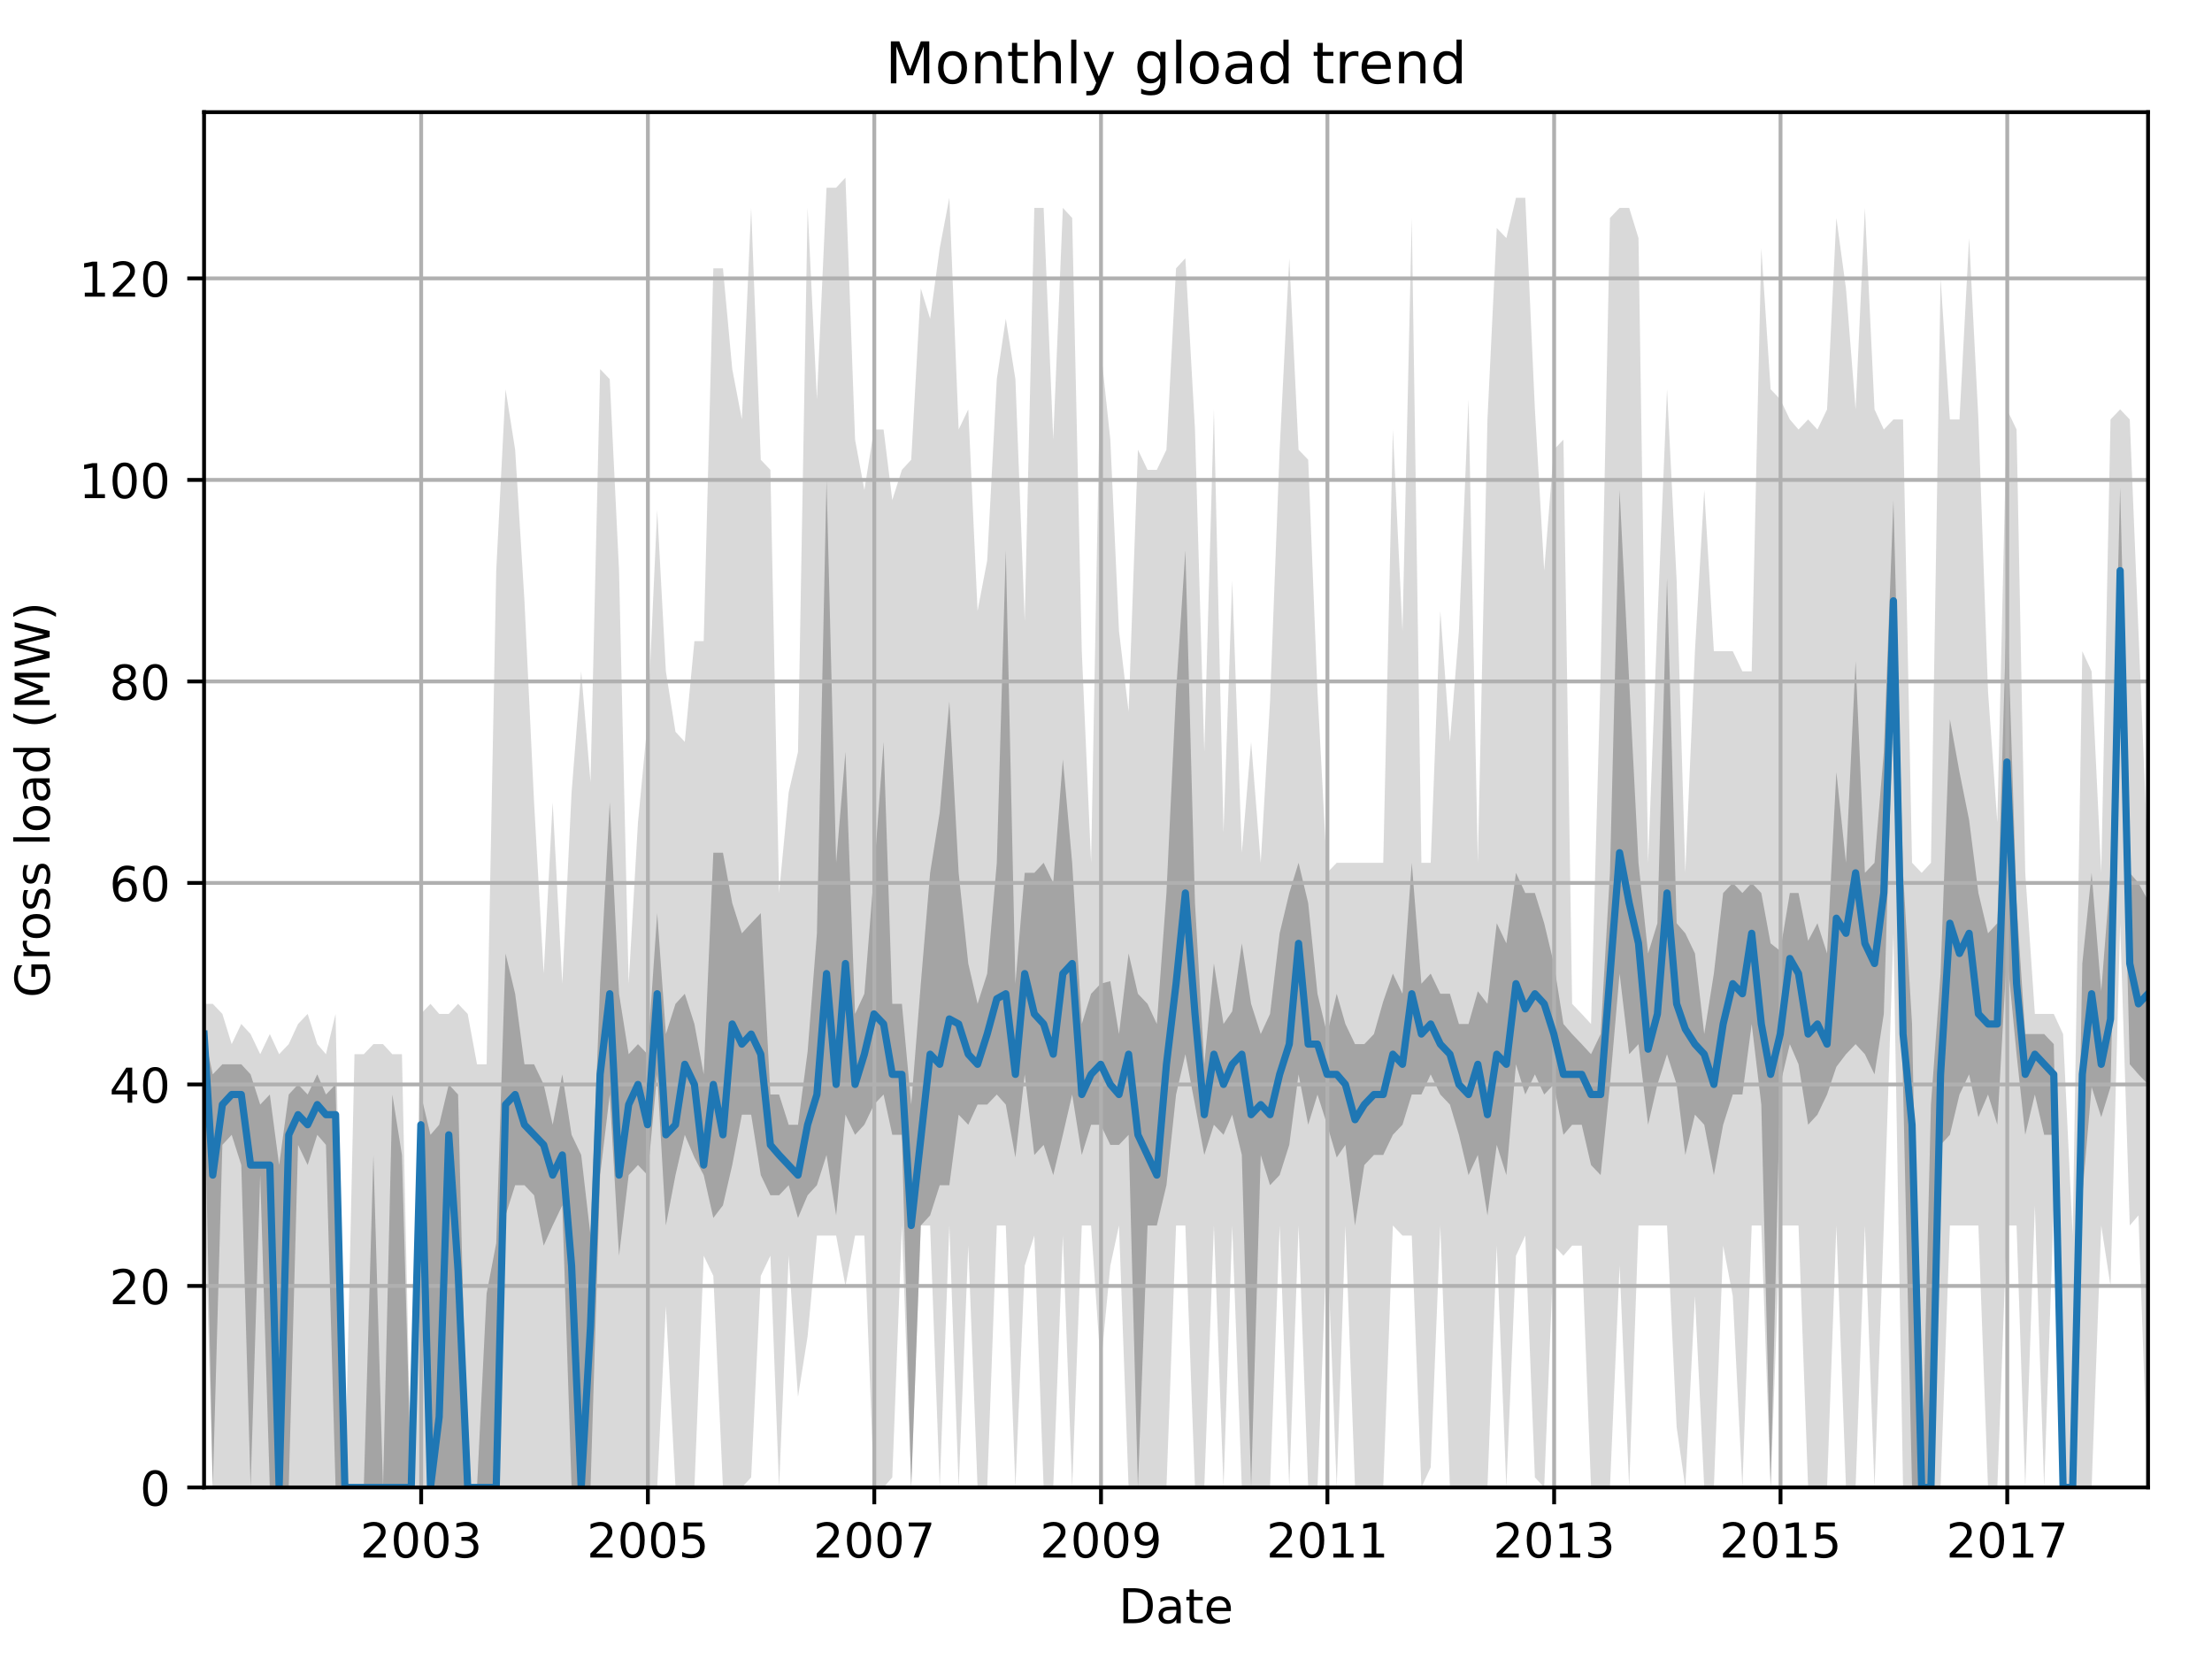 <?xml version="1.0" encoding="utf-8" standalone="no"?>
<!DOCTYPE svg PUBLIC "-//W3C//DTD SVG 1.1//EN"
  "http://www.w3.org/Graphics/SVG/1.1/DTD/svg11.dtd">
<!-- Created with matplotlib (http://matplotlib.org/) -->
<svg height="345.6pt" version="1.1" viewBox="0 0 460.8 345.6" width="460.8pt" xmlns="http://www.w3.org/2000/svg" xmlns:xlink="http://www.w3.org/1999/xlink">
 <defs>
  <style type="text/css">
*{stroke-linecap:butt;stroke-linejoin:round;}
  </style>
 </defs>
 <g id="figure_1">
  <g id="patch_1">
   <path d="M 0 345.6 
L 460.8 345.6 
L 460.8 0 
L 0 0 
z
" style="fill:none;"/>
  </g>
  <g id="axes_1">
   <g id="patch_2">
    <path d="M 42.511 309.863 
L 447.48 309.863 
L 447.48 23.365 
L 42.511 23.365 
z
" style="fill:none;"/>
   </g>
   <g id="PolyCollection_1">
    <path clip-path="url(#p9d1e15643e)" d="M 42.511 209.117 
L 42.511 244.798 
L 44.32 309.863 
L 46.323 309.863 
L 48.261 309.863 
L 50.264 309.863 
L 52.203 309.863 
L 54.205 309.863 
L 56.208 309.863 
L 58.147 309.863 
L 60.149 309.863 
L 62.088 309.863 
L 64.091 309.863 
L 66.094 309.863 
L 67.903 309.863 
L 69.905 309.863 
L 71.844 309.863 
L 73.847 309.863 
L 75.785 309.863 
L 77.788 309.863 
L 79.791 309.863 
L 81.729 309.863 
L 83.732 309.863 
L 85.67 309.863 
L 87.673 309.863 
L 89.676 309.863 
L 91.485 309.863 
L 93.488 309.863 
L 95.426 309.863 
L 97.429 309.863 
L 99.367 309.863 
L 101.37 309.863 
L 103.373 309.863 
L 105.311 309.863 
L 107.314 309.863 
L 109.252 309.863 
L 111.255 309.863 
L 113.258 309.863 
L 115.132 309.863 
L 117.135 309.863 
L 119.073 309.863 
L 121.076 309.863 
L 123.014 309.863 
L 125.017 309.863 
L 127.02 309.863 
L 128.958 309.863 
L 130.961 309.863 
L 132.899 309.863 
L 134.902 309.863 
L 136.905 309.863 
L 138.714 272.083 
L 140.717 309.863 
L 142.655 309.863 
L 144.658 309.863 
L 146.596 261.589 
L 148.599 265.787 
L 150.602 309.863 
L 152.54 309.863 
L 154.543 309.863 
L 156.481 307.765 
L 158.484 265.787 
L 160.487 261.589 
L 162.296 309.863 
L 164.299 261.589 
L 166.237 290.973 
L 168.24 278.38 
L 170.178 257.391 
L 172.181 257.391 
L 174.184 257.391 
L 176.123 267.886 
L 178.125 257.391 
L 180.064 257.391 
L 182.067 309.863 
L 184.069 309.863 
L 185.878 307.765 
L 187.881 255.292 
L 189.82 309.863 
L 191.822 255.292 
L 193.761 255.292 
L 195.764 309.863 
L 197.767 255.292 
L 199.705 309.863 
L 201.708 259.49 
L 203.646 309.863 
L 205.649 309.863 
L 207.652 255.292 
L 209.525 255.292 
L 211.528 309.863 
L 213.466 263.688 
L 215.469 257.391 
L 217.408 309.863 
L 219.41 309.863 
L 221.413 257.391 
L 223.352 309.863 
L 225.355 255.292 
L 227.293 255.292 
L 229.296 284.677 
L 231.299 263.688 
L 233.108 255.292 
L 235.11 309.863 
L 237.049 309.863 
L 239.052 309.863 
L 240.99 309.863 
L 242.993 309.863 
L 244.996 255.292 
L 246.934 255.292 
L 248.937 309.863 
L 250.875 309.863 
L 252.878 255.292 
L 254.881 309.863 
L 256.69 255.292 
L 258.693 309.863 
L 260.631 309.863 
L 262.634 309.863 
L 264.572 309.863 
L 266.575 255.292 
L 268.578 309.863 
L 270.516 255.292 
L 272.519 309.863 
L 274.457 309.863 
L 276.46 257.391 
L 278.463 309.863 
L 280.272 255.292 
L 282.275 309.863 
L 284.213 309.863 
L 286.216 309.863 
L 288.154 309.863 
L 290.157 255.292 
L 292.16 257.391 
L 294.098 257.391 
L 296.101 309.863 
L 298.04 305.666 
L 300.042 255.292 
L 302.045 309.863 
L 303.919 309.863 
L 305.922 309.863 
L 307.86 309.863 
L 309.863 309.863 
L 311.801 259.49 
L 313.804 309.863 
L 315.807 261.589 
L 317.745 257.391 
L 319.748 307.765 
L 321.686 309.863 
L 323.689 259.49 
L 325.692 261.589 
L 327.501 259.49 
L 329.504 259.49 
L 331.442 309.863 
L 333.445 309.863 
L 335.384 309.863 
L 337.386 263.688 
L 339.389 309.863 
L 341.328 255.292 
L 343.33 255.292 
L 345.269 255.292 
L 347.272 255.292 
L 349.274 297.27 
L 351.083 309.863 
L 353.086 269.985 
L 355.025 309.863 
L 357.028 309.863 
L 358.966 259.49 
L 360.969 269.985 
L 362.972 309.863 
L 364.91 255.292 
L 366.913 255.292 
L 368.851 309.863 
L 370.854 255.292 
L 372.857 255.292 
L 374.666 255.292 
L 376.669 309.863 
L 378.607 309.863 
L 380.61 309.863 
L 382.548 255.292 
L 384.551 309.863 
L 386.554 309.863 
L 388.492 255.292 
L 390.495 309.863 
L 392.433 255.292 
L 394.436 194.425 
L 396.439 309.863 
L 398.313 309.863 
L 400.315 309.863 
L 402.254 309.863 
L 404.257 309.863 
L 406.195 255.292 
L 408.198 255.292 
L 410.201 255.292 
L 412.139 255.292 
L 414.142 309.863 
L 416.08 309.863 
L 418.083 255.292 
L 420.086 255.292 
L 421.895 309.863 
L 423.898 251.095 
L 425.836 309.863 
L 427.839 251.095 
L 429.777 309.863 
L 431.78 309.863 
L 433.783 309.863 
L 435.721 309.863 
L 437.724 255.292 
L 439.662 267.886 
L 441.665 192.326 
L 443.668 255.292 
L 445.477 253.193 
L 447.48 309.863 
L 447.48 179.732 
L 447.48 179.732 
L 445.477 131.458 
L 443.668 87.381 
L 441.665 85.282 
L 439.662 87.381 
L 437.724 181.831 
L 435.721 139.853 
L 433.783 135.656 
L 431.78 257.391 
L 429.777 215.413 
L 427.839 211.216 
L 425.836 211.216 
L 423.898 211.216 
L 421.895 181.831 
L 420.086 89.48 
L 418.083 85.282 
L 416.08 171.337 
L 414.142 144.051 
L 412.139 87.381 
L 410.201 49.601 
L 408.198 87.381 
L 406.195 87.381 
L 404.257 57.997 
L 402.254 179.732 
L 400.315 181.831 
L 398.313 179.732 
L 396.439 87.381 
L 394.436 87.381 
L 392.433 89.48 
L 390.495 85.282 
L 388.492 43.305 
L 386.554 85.282 
L 384.551 60.096 
L 382.548 45.403 
L 380.61 85.282 
L 378.607 89.48 
L 376.669 87.381 
L 374.666 89.48 
L 372.857 87.381 
L 370.854 83.183 
L 368.851 81.085 
L 366.913 51.7 
L 364.91 139.853 
L 362.972 139.853 
L 360.969 135.656 
L 358.966 135.656 
L 357.028 135.656 
L 355.025 102.073 
L 353.086 135.656 
L 351.083 181.831 
L 349.274 120.963 
L 347.272 81.085 
L 345.269 129.359 
L 343.33 179.732 
L 341.328 49.601 
L 339.389 43.305 
L 337.386 43.305 
L 335.384 45.403 
L 333.445 139.853 
L 331.442 213.315 
L 329.504 211.216 
L 327.501 209.117 
L 325.692 91.579 
L 323.689 93.678 
L 321.686 118.865 
L 319.748 85.282 
L 317.745 41.206 
L 315.807 41.206 
L 313.804 49.601 
L 311.801 47.502 
L 309.863 87.381 
L 307.86 179.732 
L 305.922 83.183 
L 303.919 131.458 
L 302.045 154.546 
L 300.042 127.26 
L 298.04 179.732 
L 296.101 179.732 
L 294.098 45.403 
L 292.16 131.458 
L 290.157 89.48 
L 288.154 179.732 
L 286.216 179.732 
L 284.213 179.732 
L 282.275 179.732 
L 280.272 179.732 
L 278.463 179.732 
L 276.46 181.831 
L 274.457 144.051 
L 272.519 95.777 
L 270.516 93.678 
L 268.578 53.799 
L 266.575 93.678 
L 264.572 146.15 
L 262.634 179.732 
L 260.631 154.546 
L 258.693 177.633 
L 256.69 120.963 
L 254.881 173.436 
L 252.878 85.282 
L 250.875 156.645 
L 248.937 89.48 
L 246.934 53.799 
L 244.996 55.898 
L 242.993 93.678 
L 240.99 97.876 
L 239.052 97.876 
L 237.049 93.678 
L 235.11 148.249 
L 233.108 131.458 
L 231.299 91.579 
L 229.296 72.689 
L 227.293 179.732 
L 225.355 135.656 
L 223.352 45.403 
L 221.413 43.305 
L 219.41 91.579 
L 217.408 43.305 
L 215.469 43.305 
L 213.466 129.359 
L 211.528 78.986 
L 209.525 66.392 
L 207.652 78.986 
L 205.649 116.766 
L 203.646 127.26 
L 201.708 85.282 
L 199.705 89.48 
L 197.767 41.206 
L 195.764 51.7 
L 193.761 66.392 
L 191.822 60.096 
L 189.82 95.777 
L 187.881 97.876 
L 185.878 104.172 
L 184.069 89.48 
L 182.067 89.48 
L 180.064 102.073 
L 178.125 91.579 
L 176.123 37.008 
L 174.184 39.107 
L 172.181 39.107 
L 170.178 83.183 
L 168.24 43.305 
L 166.237 156.645 
L 164.299 165.04 
L 162.296 186.029 
L 160.487 97.876 
L 158.484 95.777 
L 156.481 43.305 
L 154.543 87.381 
L 152.54 76.887 
L 150.602 55.898 
L 148.599 55.898 
L 146.596 133.557 
L 144.658 133.557 
L 142.655 154.546 
L 140.717 152.447 
L 138.714 139.853 
L 136.905 106.271 
L 134.902 150.348 
L 132.899 171.337 
L 130.961 204.919 
L 128.958 118.865 
L 127.02 78.986 
L 125.017 76.887 
L 123.014 162.941 
L 121.076 139.853 
L 119.073 165.04 
L 117.135 204.919 
L 115.132 167.139 
L 113.258 202.82 
L 111.255 167.139 
L 109.252 125.161 
L 107.314 93.678 
L 105.311 81.085 
L 103.373 118.865 
L 101.37 221.71 
L 99.367 221.71 
L 97.429 211.216 
L 95.426 209.117 
L 93.488 211.216 
L 91.485 211.216 
L 89.676 209.117 
L 87.673 211.216 
L 85.67 309.863 
L 83.732 219.611 
L 81.729 219.611 
L 79.791 217.512 
L 77.788 217.512 
L 75.785 219.611 
L 73.847 219.611 
L 71.844 309.863 
L 69.905 211.216 
L 67.903 219.611 
L 66.094 217.512 
L 64.091 211.216 
L 62.088 213.315 
L 60.149 217.512 
L 58.147 219.611 
L 56.208 215.413 
L 54.205 219.611 
L 52.203 215.413 
L 50.264 213.315 
L 48.261 217.512 
L 46.323 211.216 
L 44.32 209.117 
L 42.511 209.117 
z
" style="fill:#808080;fill-opacity:0.3;"/>
   </g>
   <g id="PolyCollection_2">
    <path clip-path="url(#p9d1e15643e)" d="M 42.511 215.413 
L 42.511 221.71 
L 44.32 309.863 
L 46.323 238.501 
L 48.261 236.402 
L 50.264 242.699 
L 52.203 309.863 
L 54.205 244.798 
L 56.208 309.863 
L 58.147 309.863 
L 60.149 309.863 
L 62.088 238.501 
L 64.091 242.699 
L 66.094 236.402 
L 67.903 238.501 
L 69.905 309.863 
L 71.844 309.863 
L 73.847 309.863 
L 75.785 309.863 
L 77.788 309.863 
L 79.791 309.863 
L 81.729 309.863 
L 83.732 309.863 
L 85.67 309.863 
L 87.673 240.6 
L 89.676 309.863 
L 91.485 309.863 
L 93.488 309.863 
L 95.426 309.863 
L 97.429 309.863 
L 99.367 309.863 
L 101.37 309.863 
L 103.373 309.863 
L 105.311 253.193 
L 107.314 246.897 
L 109.252 246.897 
L 111.255 248.996 
L 113.258 259.49 
L 115.132 255.292 
L 117.135 251.095 
L 119.073 309.863 
L 121.076 309.863 
L 123.014 309.863 
L 125.017 244.798 
L 127.02 228.007 
L 128.958 261.589 
L 130.961 244.798 
L 132.899 242.699 
L 134.902 244.798 
L 136.905 223.809 
L 138.714 255.292 
L 140.717 244.798 
L 142.655 236.402 
L 144.658 241.125 
L 146.596 244.798 
L 148.599 253.718 
L 150.602 251.095 
L 152.54 242.699 
L 154.543 232.205 
L 156.481 232.205 
L 158.484 244.798 
L 160.487 248.996 
L 162.296 248.996 
L 164.299 246.897 
L 166.237 253.718 
L 168.24 248.996 
L 170.178 246.897 
L 172.181 240.6 
L 174.184 253.193 
L 176.123 232.205 
L 178.125 236.402 
L 180.064 234.303 
L 182.067 230.106 
L 184.069 228.007 
L 185.878 236.402 
L 187.881 236.402 
L 189.82 309.863 
L 191.822 255.292 
L 193.761 253.193 
L 195.764 246.897 
L 197.767 246.897 
L 199.705 232.205 
L 201.708 234.303 
L 203.646 230.106 
L 205.649 230.106 
L 207.652 228.007 
L 209.525 230.106 
L 211.528 241.125 
L 213.466 223.809 
L 215.469 240.6 
L 217.408 238.501 
L 219.41 244.798 
L 221.413 236.402 
L 223.352 228.007 
L 225.355 240.6 
L 227.293 234.303 
L 229.296 234.303 
L 231.299 238.501 
L 233.108 238.501 
L 235.11 236.402 
L 237.049 309.863 
L 239.052 255.292 
L 240.99 255.292 
L 242.993 246.897 
L 244.996 228.007 
L 246.934 219.611 
L 248.937 230.106 
L 250.875 240.6 
L 252.878 234.303 
L 254.881 236.402 
L 256.69 232.205 
L 258.693 240.6 
L 260.631 309.863 
L 262.634 240.6 
L 264.572 246.897 
L 266.575 244.798 
L 268.578 238.501 
L 270.516 223.809 
L 272.519 234.303 
L 274.457 228.007 
L 276.46 234.303 
L 278.463 241.125 
L 280.272 238.501 
L 282.275 255.292 
L 284.213 242.699 
L 286.216 240.6 
L 288.154 240.6 
L 290.157 236.402 
L 292.16 234.303 
L 294.098 228.007 
L 296.101 228.007 
L 298.04 223.809 
L 300.042 228.007 
L 302.045 230.106 
L 303.919 236.402 
L 305.922 244.798 
L 307.86 240.6 
L 309.863 253.193 
L 311.801 238.501 
L 313.804 244.798 
L 315.807 221.71 
L 317.745 228.007 
L 319.748 223.809 
L 321.686 228.007 
L 323.689 225.908 
L 325.692 236.402 
L 327.501 234.303 
L 329.504 234.303 
L 331.442 242.699 
L 333.445 244.798 
L 335.384 225.908 
L 337.386 202.82 
L 339.389 219.611 
L 341.328 217.512 
L 343.33 234.303 
L 345.269 225.908 
L 347.272 219.611 
L 349.274 225.908 
L 351.083 240.6 
L 353.086 232.205 
L 355.025 234.303 
L 357.028 244.798 
L 358.966 234.303 
L 360.969 228.007 
L 362.972 228.007 
L 364.91 213.315 
L 366.913 230.106 
L 368.851 309.863 
L 370.854 225.908 
L 372.857 217.512 
L 374.666 221.71 
L 376.669 234.303 
L 378.607 232.205 
L 380.61 228.007 
L 382.548 222.235 
L 384.551 219.611 
L 386.554 217.512 
L 388.492 219.611 
L 390.495 223.809 
L 392.433 211.216 
L 394.436 146.15 
L 396.439 225.908 
L 398.313 309.863 
L 400.315 309.863 
L 402.254 309.863 
L 404.257 238.501 
L 406.195 236.402 
L 408.198 228.007 
L 410.201 223.809 
L 412.139 232.729 
L 414.142 228.007 
L 416.08 234.303 
L 418.083 198.622 
L 420.086 219.611 
L 421.895 236.402 
L 423.898 228.007 
L 425.836 236.402 
L 427.839 236.402 
L 429.777 309.863 
L 431.78 309.863 
L 433.783 248.996 
L 435.721 226.433 
L 437.724 232.729 
L 439.662 226.433 
L 441.665 141.952 
L 443.668 221.71 
L 445.477 223.809 
L 447.48 225.908 
L 447.48 187.603 
L 447.48 187.603 
L 445.477 183.93 
L 443.668 181.831 
L 441.665 101.549 
L 439.662 181.831 
L 437.724 206.493 
L 435.721 181.831 
L 433.783 200.721 
L 431.78 309.863 
L 429.777 309.863 
L 427.839 217.512 
L 425.836 215.413 
L 423.898 215.413 
L 421.895 215.413 
L 420.086 188.128 
L 418.083 125.161 
L 416.08 192.326 
L 414.142 194.425 
L 412.139 186.029 
L 410.201 170.812 
L 408.198 160.842 
L 406.195 149.823 
L 404.257 202.82 
L 402.254 230.106 
L 400.315 309.863 
L 398.313 213.315 
L 396.439 181.831 
L 394.436 104.172 
L 392.433 156.645 
L 390.495 179.732 
L 388.492 181.831 
L 386.554 137.755 
L 384.551 179.732 
L 382.548 160.842 
L 380.61 198.622 
L 378.607 192.326 
L 376.669 195.999 
L 374.666 186.029 
L 372.857 186.029 
L 370.854 198.098 
L 368.851 196.523 
L 366.913 186.029 
L 364.91 183.93 
L 362.972 186.029 
L 360.969 183.93 
L 358.966 186.029 
L 357.028 202.82 
L 355.025 215.413 
L 353.086 198.622 
L 351.083 194.425 
L 349.274 192.326 
L 347.272 120.439 
L 345.269 192.326 
L 343.33 198.622 
L 341.328 179.732 
L 339.389 141.952 
L 337.386 102.073 
L 335.384 181.831 
L 333.445 215.413 
L 331.442 219.611 
L 329.504 217.512 
L 327.501 215.413 
L 325.692 213.315 
L 323.689 200.721 
L 321.686 192.326 
L 319.748 186.029 
L 317.745 186.029 
L 315.807 181.831 
L 313.804 196.523 
L 311.801 192.326 
L 309.863 209.117 
L 307.86 206.493 
L 305.922 213.315 
L 303.919 213.315 
L 302.045 207.018 
L 300.042 207.018 
L 298.04 202.82 
L 296.101 204.919 
L 294.098 179.732 
L 292.16 207.018 
L 290.157 202.82 
L 288.154 208.592 
L 286.216 215.413 
L 284.213 217.512 
L 282.275 217.512 
L 280.272 213.315 
L 278.463 207.018 
L 276.46 215.413 
L 274.457 207.018 
L 272.519 188.128 
L 270.516 179.732 
L 268.578 186.029 
L 266.575 194.425 
L 264.572 211.216 
L 262.634 215.413 
L 260.631 209.117 
L 258.693 196.523 
L 256.69 210.691 
L 254.881 213.315 
L 252.878 200.721 
L 250.875 221.71 
L 248.937 188.128 
L 246.934 114.667 
L 244.996 144.051 
L 242.993 186.029 
L 240.99 213.315 
L 239.052 209.117 
L 237.049 207.018 
L 235.11 198.622 
L 233.108 215.413 
L 231.299 204.394 
L 229.296 204.919 
L 227.293 207.018 
L 225.355 213.315 
L 223.352 179.732 
L 221.413 158.219 
L 219.41 183.93 
L 217.408 179.732 
L 215.469 181.831 
L 213.466 181.831 
L 211.528 204.919 
L 209.525 114.667 
L 207.652 179.732 
L 205.649 202.82 
L 203.646 209.117 
L 201.708 200.721 
L 199.705 181.831 
L 197.767 146.15 
L 195.764 169.238 
L 193.761 181.831 
L 191.822 204.919 
L 189.82 230.106 
L 187.881 209.117 
L 185.878 209.117 
L 184.069 154.546 
L 182.067 181.831 
L 180.064 207.018 
L 178.125 211.216 
L 176.123 156.645 
L 174.184 179.732 
L 172.181 99.975 
L 170.178 194.425 
L 168.24 219.087 
L 166.237 234.303 
L 164.299 234.303 
L 162.296 228.007 
L 160.487 228.007 
L 158.484 190.227 
L 156.481 192.326 
L 154.543 194.425 
L 152.54 188.128 
L 150.602 177.633 
L 148.599 177.633 
L 146.596 223.809 
L 144.658 213.315 
L 142.655 207.018 
L 140.717 209.117 
L 138.714 215.413 
L 136.905 190.227 
L 134.902 219.611 
L 132.899 217.512 
L 130.961 219.611 
L 128.958 207.018 
L 127.02 167.139 
L 125.017 204.919 
L 123.014 257.391 
L 121.076 240.6 
L 119.073 236.402 
L 117.135 223.809 
L 115.132 234.303 
L 113.258 225.908 
L 111.255 221.71 
L 109.252 221.71 
L 107.314 207.018 
L 105.311 198.622 
L 103.373 258.965 
L 101.37 269.46 
L 99.367 309.863 
L 97.429 309.863 
L 95.426 228.007 
L 93.488 225.908 
L 91.485 234.303 
L 89.676 236.402 
L 87.673 228.007 
L 85.67 309.863 
L 83.732 240.6 
L 81.729 228.007 
L 79.791 309.863 
L 77.788 240.6 
L 75.785 309.863 
L 73.847 309.863 
L 71.844 309.863 
L 69.905 225.908 
L 67.903 228.007 
L 66.094 223.809 
L 64.091 228.007 
L 62.088 225.908 
L 60.149 228.007 
L 58.147 242.699 
L 56.208 228.007 
L 54.205 230.106 
L 52.203 223.809 
L 50.264 221.71 
L 48.261 221.71 
L 46.323 221.71 
L 44.32 223.809 
L 42.511 215.413 
z
" style="fill:#808080;fill-opacity:0.6;"/>
   </g>
   <g id="matplotlib.axis_1">
    <g id="xtick_1">
     <g id="line2d_1">
      <path clip-path="url(#p9d1e15643e)" d="M 87.737 309.863 
L 87.737 23.365 
" style="fill:none;stroke:#b0b0b0;stroke-linecap:square;stroke-width:0.8;"/>
     </g>
     <g id="line2d_2">
      <defs>
       <path d="M 0 0 
L 0 3.5 
" id="m26ea5829a6" style="stroke:#000000;stroke-width:0.8;"/>
      </defs>
      <g>
       <use style="stroke:#000000;stroke-width:0.8;" x="87.737" xlink:href="#m26ea5829a6" y="309.863"/>
      </g>
     </g>
     <g id="text_1">
      <!-- 2003 -->
      <defs>
       <path d="M 19.188 8.297 
L 53.609 8.297 
L 53.609 0 
L 7.328 0 
L 7.328 8.297 
Q 12.938 14.109 22.625 23.891 
Q 32.328 33.688 34.812 36.531 
Q 39.547 41.844 41.422 45.531 
Q 43.312 49.219 43.312 52.781 
Q 43.312 58.594 39.234 62.25 
Q 35.156 65.922 28.609 65.922 
Q 23.969 65.922 18.812 64.312 
Q 13.672 62.703 7.812 59.422 
L 7.812 69.391 
Q 13.766 71.781 18.938 73 
Q 24.125 74.219 28.422 74.219 
Q 39.75 74.219 46.484 68.547 
Q 53.219 62.891 53.219 53.422 
Q 53.219 48.922 51.531 44.891 
Q 49.859 40.875 45.406 35.406 
Q 44.188 33.984 37.641 27.219 
Q 31.109 20.453 19.188 8.297 
z
" id="DejaVuSans-32"/>
       <path d="M 31.781 66.406 
Q 24.172 66.406 20.328 58.906 
Q 16.5 51.422 16.5 36.375 
Q 16.5 21.391 20.328 13.891 
Q 24.172 6.391 31.781 6.391 
Q 39.453 6.391 43.281 13.891 
Q 47.125 21.391 47.125 36.375 
Q 47.125 51.422 43.281 58.906 
Q 39.453 66.406 31.781 66.406 
z
M 31.781 74.219 
Q 44.047 74.219 50.516 64.516 
Q 56.984 54.828 56.984 36.375 
Q 56.984 17.969 50.516 8.266 
Q 44.047 -1.422 31.781 -1.422 
Q 19.531 -1.422 13.062 8.266 
Q 6.594 17.969 6.594 36.375 
Q 6.594 54.828 13.062 64.516 
Q 19.531 74.219 31.781 74.219 
z
" id="DejaVuSans-30"/>
       <path d="M 40.578 39.312 
Q 47.656 37.797 51.625 33 
Q 55.609 28.219 55.609 21.188 
Q 55.609 10.406 48.188 4.484 
Q 40.766 -1.422 27.094 -1.422 
Q 22.516 -1.422 17.656 -0.516 
Q 12.797 0.391 7.625 2.203 
L 7.625 11.719 
Q 11.719 9.328 16.594 8.109 
Q 21.484 6.891 26.812 6.891 
Q 36.078 6.891 40.938 10.547 
Q 45.797 14.203 45.797 21.188 
Q 45.797 27.641 41.281 31.266 
Q 36.766 34.906 28.719 34.906 
L 20.219 34.906 
L 20.219 43.016 
L 29.109 43.016 
Q 36.375 43.016 40.234 45.922 
Q 44.094 48.828 44.094 54.297 
Q 44.094 59.906 40.109 62.906 
Q 36.141 65.922 28.719 65.922 
Q 24.656 65.922 20.016 65.031 
Q 15.375 64.156 9.812 62.312 
L 9.812 71.094 
Q 15.438 72.656 20.344 73.438 
Q 25.25 74.219 29.594 74.219 
Q 40.828 74.219 47.359 69.109 
Q 53.906 64.016 53.906 55.328 
Q 53.906 49.266 50.438 45.094 
Q 46.969 40.922 40.578 39.312 
z
" id="DejaVuSans-33"/>
      </defs>
      <g transform="translate(75.012 324.462)scale(0.1 -0.1)">
       <use xlink:href="#DejaVuSans-32"/>
       <use x="63.623" xlink:href="#DejaVuSans-30"/>
       <use x="127.246" xlink:href="#DejaVuSans-30"/>
       <use x="190.869" xlink:href="#DejaVuSans-33"/>
      </g>
     </g>
    </g>
    <g id="xtick_2">
     <g id="line2d_3">
      <path clip-path="url(#p9d1e15643e)" d="M 134.967 309.863 
L 134.967 23.365 
" style="fill:none;stroke:#b0b0b0;stroke-linecap:square;stroke-width:0.8;"/>
     </g>
     <g id="line2d_4">
      <g>
       <use style="stroke:#000000;stroke-width:0.8;" x="134.967" xlink:href="#m26ea5829a6" y="309.863"/>
      </g>
     </g>
     <g id="text_2">
      <!-- 2005 -->
      <defs>
       <path d="M 10.797 72.906 
L 49.516 72.906 
L 49.516 64.594 
L 19.828 64.594 
L 19.828 46.734 
Q 21.969 47.469 24.109 47.828 
Q 26.266 48.188 28.422 48.188 
Q 40.625 48.188 47.75 41.5 
Q 54.891 34.812 54.891 23.391 
Q 54.891 11.625 47.562 5.094 
Q 40.234 -1.422 26.906 -1.422 
Q 22.312 -1.422 17.547 -0.641 
Q 12.797 0.141 7.719 1.703 
L 7.719 11.625 
Q 12.109 9.234 16.797 8.062 
Q 21.484 6.891 26.703 6.891 
Q 35.156 6.891 40.078 11.328 
Q 45.016 15.766 45.016 23.391 
Q 45.016 31 40.078 35.438 
Q 35.156 39.891 26.703 39.891 
Q 22.75 39.891 18.812 39.016 
Q 14.891 38.141 10.797 36.281 
z
" id="DejaVuSans-35"/>
      </defs>
      <g transform="translate(122.242 324.462)scale(0.1 -0.1)">
       <use xlink:href="#DejaVuSans-32"/>
       <use x="63.623" xlink:href="#DejaVuSans-30"/>
       <use x="127.246" xlink:href="#DejaVuSans-30"/>
       <use x="190.869" xlink:href="#DejaVuSans-35"/>
      </g>
     </g>
    </g>
    <g id="xtick_3">
     <g id="line2d_5">
      <path clip-path="url(#p9d1e15643e)" d="M 182.131 309.863 
L 182.131 23.365 
" style="fill:none;stroke:#b0b0b0;stroke-linecap:square;stroke-width:0.8;"/>
     </g>
     <g id="line2d_6">
      <g>
       <use style="stroke:#000000;stroke-width:0.8;" x="182.131" xlink:href="#m26ea5829a6" y="309.863"/>
      </g>
     </g>
     <g id="text_3">
      <!-- 2007 -->
      <defs>
       <path d="M 8.203 72.906 
L 55.078 72.906 
L 55.078 68.703 
L 28.609 0 
L 18.312 0 
L 43.219 64.594 
L 8.203 64.594 
z
" id="DejaVuSans-37"/>
      </defs>
      <g transform="translate(169.406 324.462)scale(0.1 -0.1)">
       <use xlink:href="#DejaVuSans-32"/>
       <use x="63.623" xlink:href="#DejaVuSans-30"/>
       <use x="127.246" xlink:href="#DejaVuSans-30"/>
       <use x="190.869" xlink:href="#DejaVuSans-37"/>
      </g>
     </g>
    </g>
    <g id="xtick_4">
     <g id="line2d_7">
      <path clip-path="url(#p9d1e15643e)" d="M 229.36 309.863 
L 229.36 23.365 
" style="fill:none;stroke:#b0b0b0;stroke-linecap:square;stroke-width:0.8;"/>
     </g>
     <g id="line2d_8">
      <g>
       <use style="stroke:#000000;stroke-width:0.8;" x="229.36" xlink:href="#m26ea5829a6" y="309.863"/>
      </g>
     </g>
     <g id="text_4">
      <!-- 2009 -->
      <defs>
       <path d="M 10.984 1.516 
L 10.984 10.5 
Q 14.703 8.734 18.5 7.812 
Q 22.312 6.891 25.984 6.891 
Q 35.75 6.891 40.891 13.453 
Q 46.047 20.016 46.781 33.406 
Q 43.953 29.203 39.594 26.953 
Q 35.25 24.703 29.984 24.703 
Q 19.047 24.703 12.672 31.312 
Q 6.297 37.938 6.297 49.422 
Q 6.297 60.641 12.938 67.422 
Q 19.578 74.219 30.609 74.219 
Q 43.266 74.219 49.922 64.516 
Q 56.594 54.828 56.594 36.375 
Q 56.594 19.141 48.406 8.859 
Q 40.234 -1.422 26.422 -1.422 
Q 22.703 -1.422 18.891 -0.688 
Q 15.094 0.047 10.984 1.516 
z
M 30.609 32.422 
Q 37.25 32.422 41.125 36.953 
Q 45.016 41.5 45.016 49.422 
Q 45.016 57.281 41.125 61.844 
Q 37.25 66.406 30.609 66.406 
Q 23.969 66.406 20.094 61.844 
Q 16.219 57.281 16.219 49.422 
Q 16.219 41.5 20.094 36.953 
Q 23.969 32.422 30.609 32.422 
z
" id="DejaVuSans-39"/>
      </defs>
      <g transform="translate(216.635 324.462)scale(0.1 -0.1)">
       <use xlink:href="#DejaVuSans-32"/>
       <use x="63.623" xlink:href="#DejaVuSans-30"/>
       <use x="127.246" xlink:href="#DejaVuSans-30"/>
       <use x="190.869" xlink:href="#DejaVuSans-39"/>
      </g>
     </g>
    </g>
    <g id="xtick_5">
     <g id="line2d_9">
      <path clip-path="url(#p9d1e15643e)" d="M 276.525 309.863 
L 276.525 23.365 
" style="fill:none;stroke:#b0b0b0;stroke-linecap:square;stroke-width:0.8;"/>
     </g>
     <g id="line2d_10">
      <g>
       <use style="stroke:#000000;stroke-width:0.8;" x="276.525" xlink:href="#m26ea5829a6" y="309.863"/>
      </g>
     </g>
     <g id="text_5">
      <!-- 2011 -->
      <defs>
       <path d="M 12.406 8.297 
L 28.516 8.297 
L 28.516 63.922 
L 10.984 60.406 
L 10.984 69.391 
L 28.422 72.906 
L 38.281 72.906 
L 38.281 8.297 
L 54.391 8.297 
L 54.391 0 
L 12.406 0 
z
" id="DejaVuSans-31"/>
      </defs>
      <g transform="translate(263.8 324.462)scale(0.1 -0.1)">
       <use xlink:href="#DejaVuSans-32"/>
       <use x="63.623" xlink:href="#DejaVuSans-30"/>
       <use x="127.246" xlink:href="#DejaVuSans-31"/>
       <use x="190.869" xlink:href="#DejaVuSans-31"/>
      </g>
     </g>
    </g>
    <g id="xtick_6">
     <g id="line2d_11">
      <path clip-path="url(#p9d1e15643e)" d="M 323.754 309.863 
L 323.754 23.365 
" style="fill:none;stroke:#b0b0b0;stroke-linecap:square;stroke-width:0.8;"/>
     </g>
     <g id="line2d_12">
      <g>
       <use style="stroke:#000000;stroke-width:0.8;" x="323.754" xlink:href="#m26ea5829a6" y="309.863"/>
      </g>
     </g>
     <g id="text_6">
      <!-- 2013 -->
      <g transform="translate(311.029 324.462)scale(0.1 -0.1)">
       <use xlink:href="#DejaVuSans-32"/>
       <use x="63.623" xlink:href="#DejaVuSans-30"/>
       <use x="127.246" xlink:href="#DejaVuSans-31"/>
       <use x="190.869" xlink:href="#DejaVuSans-33"/>
      </g>
     </g>
    </g>
    <g id="xtick_7">
     <g id="line2d_13">
      <path clip-path="url(#p9d1e15643e)" d="M 370.918 309.863 
L 370.918 23.365 
" style="fill:none;stroke:#b0b0b0;stroke-linecap:square;stroke-width:0.8;"/>
     </g>
     <g id="line2d_14">
      <g>
       <use style="stroke:#000000;stroke-width:0.8;" x="370.918" xlink:href="#m26ea5829a6" y="309.863"/>
      </g>
     </g>
     <g id="text_7">
      <!-- 2015 -->
      <g transform="translate(358.193 324.462)scale(0.1 -0.1)">
       <use xlink:href="#DejaVuSans-32"/>
       <use x="63.623" xlink:href="#DejaVuSans-30"/>
       <use x="127.246" xlink:href="#DejaVuSans-31"/>
       <use x="190.869" xlink:href="#DejaVuSans-35"/>
      </g>
     </g>
    </g>
    <g id="xtick_8">
     <g id="line2d_15">
      <path clip-path="url(#p9d1e15643e)" d="M 418.148 309.863 
L 418.148 23.365 
" style="fill:none;stroke:#b0b0b0;stroke-linecap:square;stroke-width:0.8;"/>
     </g>
     <g id="line2d_16">
      <g>
       <use style="stroke:#000000;stroke-width:0.8;" x="418.148" xlink:href="#m26ea5829a6" y="309.863"/>
      </g>
     </g>
     <g id="text_8">
      <!-- 2017 -->
      <g transform="translate(405.423 324.462)scale(0.1 -0.1)">
       <use xlink:href="#DejaVuSans-32"/>
       <use x="63.623" xlink:href="#DejaVuSans-30"/>
       <use x="127.246" xlink:href="#DejaVuSans-31"/>
       <use x="190.869" xlink:href="#DejaVuSans-37"/>
      </g>
     </g>
    </g>
    <g id="text_9">
     <!-- Date -->
     <defs>
      <path d="M 19.672 64.797 
L 19.672 8.109 
L 31.594 8.109 
Q 46.688 8.109 53.688 14.938 
Q 60.688 21.781 60.688 36.531 
Q 60.688 51.172 53.688 57.984 
Q 46.688 64.797 31.594 64.797 
z
M 9.812 72.906 
L 30.078 72.906 
Q 51.266 72.906 61.172 64.094 
Q 71.094 55.281 71.094 36.531 
Q 71.094 17.672 61.125 8.828 
Q 51.172 0 30.078 0 
L 9.812 0 
z
" id="DejaVuSans-44"/>
      <path d="M 34.281 27.484 
Q 23.391 27.484 19.188 25 
Q 14.984 22.516 14.984 16.5 
Q 14.984 11.719 18.141 8.906 
Q 21.297 6.109 26.703 6.109 
Q 34.188 6.109 38.703 11.406 
Q 43.219 16.703 43.219 25.484 
L 43.219 27.484 
z
M 52.203 31.203 
L 52.203 0 
L 43.219 0 
L 43.219 8.297 
Q 40.141 3.328 35.547 0.953 
Q 30.953 -1.422 24.312 -1.422 
Q 15.922 -1.422 10.953 3.297 
Q 6 8.016 6 15.922 
Q 6 25.141 12.172 29.828 
Q 18.359 34.516 30.609 34.516 
L 43.219 34.516 
L 43.219 35.406 
Q 43.219 41.609 39.141 45 
Q 35.062 48.391 27.688 48.391 
Q 23 48.391 18.547 47.266 
Q 14.109 46.141 10.016 43.891 
L 10.016 52.203 
Q 14.938 54.109 19.578 55.047 
Q 24.219 56 28.609 56 
Q 40.484 56 46.344 49.844 
Q 52.203 43.703 52.203 31.203 
z
" id="DejaVuSans-61"/>
      <path d="M 18.312 70.219 
L 18.312 54.688 
L 36.812 54.688 
L 36.812 47.703 
L 18.312 47.703 
L 18.312 18.016 
Q 18.312 11.328 20.141 9.422 
Q 21.969 7.516 27.594 7.516 
L 36.812 7.516 
L 36.812 0 
L 27.594 0 
Q 17.188 0 13.234 3.875 
Q 9.281 7.766 9.281 18.016 
L 9.281 47.703 
L 2.688 47.703 
L 2.688 54.688 
L 9.281 54.688 
L 9.281 70.219 
z
" id="DejaVuSans-74"/>
      <path d="M 56.203 29.594 
L 56.203 25.203 
L 14.891 25.203 
Q 15.484 15.922 20.484 11.062 
Q 25.484 6.203 34.422 6.203 
Q 39.594 6.203 44.453 7.469 
Q 49.312 8.734 54.109 11.281 
L 54.109 2.781 
Q 49.266 0.734 44.188 -0.344 
Q 39.109 -1.422 33.891 -1.422 
Q 20.797 -1.422 13.156 6.188 
Q 5.516 13.812 5.516 26.812 
Q 5.516 40.234 12.766 48.109 
Q 20.016 56 32.328 56 
Q 43.359 56 49.781 48.891 
Q 56.203 41.797 56.203 29.594 
z
M 47.219 32.234 
Q 47.125 39.594 43.094 43.984 
Q 39.062 48.391 32.422 48.391 
Q 24.906 48.391 20.391 44.141 
Q 15.875 39.891 15.188 32.172 
z
" id="DejaVuSans-65"/>
     </defs>
     <g transform="translate(233.045 338.14)scale(0.1 -0.1)">
      <use xlink:href="#DejaVuSans-44"/>
      <use x="77.002" xlink:href="#DejaVuSans-61"/>
      <use x="138.281" xlink:href="#DejaVuSans-74"/>
      <use x="177.49" xlink:href="#DejaVuSans-65"/>
     </g>
    </g>
   </g>
   <g id="matplotlib.axis_2">
    <g id="ytick_1">
     <g id="line2d_17">
      <path clip-path="url(#p9d1e15643e)" d="M 42.511 309.863 
L 447.48 309.863 
" style="fill:none;stroke:#b0b0b0;stroke-linecap:square;stroke-width:0.8;"/>
     </g>
     <g id="line2d_18">
      <defs>
       <path d="M 0 0 
L -3.5 0 
" id="mfc86869ca6" style="stroke:#000000;stroke-width:0.8;"/>
      </defs>
      <g>
       <use style="stroke:#000000;stroke-width:0.8;" x="42.511" xlink:href="#mfc86869ca6" y="309.863"/>
      </g>
     </g>
     <g id="text_10">
      <!-- 0 -->
      <g transform="translate(29.149 313.663)scale(0.1 -0.1)">
       <use xlink:href="#DejaVuSans-30"/>
      </g>
     </g>
    </g>
    <g id="ytick_2">
     <g id="line2d_19">
      <path clip-path="url(#p9d1e15643e)" d="M 42.511 267.886 
L 447.48 267.886 
" style="fill:none;stroke:#b0b0b0;stroke-linecap:square;stroke-width:0.8;"/>
     </g>
     <g id="line2d_20">
      <g>
       <use style="stroke:#000000;stroke-width:0.8;" x="42.511" xlink:href="#mfc86869ca6" y="267.886"/>
      </g>
     </g>
     <g id="text_11">
      <!-- 20 -->
      <g transform="translate(22.786 271.685)scale(0.1 -0.1)">
       <use xlink:href="#DejaVuSans-32"/>
       <use x="63.623" xlink:href="#DejaVuSans-30"/>
      </g>
     </g>
    </g>
    <g id="ytick_3">
     <g id="line2d_21">
      <path clip-path="url(#p9d1e15643e)" d="M 42.511 225.908 
L 447.48 225.908 
" style="fill:none;stroke:#b0b0b0;stroke-linecap:square;stroke-width:0.8;"/>
     </g>
     <g id="line2d_22">
      <g>
       <use style="stroke:#000000;stroke-width:0.8;" x="42.511" xlink:href="#mfc86869ca6" y="225.908"/>
      </g>
     </g>
     <g id="text_12">
      <!-- 40 -->
      <defs>
       <path d="M 37.797 64.312 
L 12.891 25.391 
L 37.797 25.391 
z
M 35.203 72.906 
L 47.609 72.906 
L 47.609 25.391 
L 58.016 25.391 
L 58.016 17.188 
L 47.609 17.188 
L 47.609 0 
L 37.797 0 
L 37.797 17.188 
L 4.891 17.188 
L 4.891 26.703 
z
" id="DejaVuSans-34"/>
      </defs>
      <g transform="translate(22.786 229.707)scale(0.1 -0.1)">
       <use xlink:href="#DejaVuSans-34"/>
       <use x="63.623" xlink:href="#DejaVuSans-30"/>
      </g>
     </g>
    </g>
    <g id="ytick_4">
     <g id="line2d_23">
      <path clip-path="url(#p9d1e15643e)" d="M 42.511 183.93 
L 447.48 183.93 
" style="fill:none;stroke:#b0b0b0;stroke-linecap:square;stroke-width:0.8;"/>
     </g>
     <g id="line2d_24">
      <g>
       <use style="stroke:#000000;stroke-width:0.8;" x="42.511" xlink:href="#mfc86869ca6" y="183.93"/>
      </g>
     </g>
     <g id="text_13">
      <!-- 60 -->
      <defs>
       <path d="M 33.016 40.375 
Q 26.375 40.375 22.484 35.828 
Q 18.609 31.297 18.609 23.391 
Q 18.609 15.531 22.484 10.953 
Q 26.375 6.391 33.016 6.391 
Q 39.656 6.391 43.531 10.953 
Q 47.406 15.531 47.406 23.391 
Q 47.406 31.297 43.531 35.828 
Q 39.656 40.375 33.016 40.375 
z
M 52.594 71.297 
L 52.594 62.312 
Q 48.875 64.062 45.094 64.984 
Q 41.312 65.922 37.594 65.922 
Q 27.828 65.922 22.672 59.328 
Q 17.531 52.734 16.797 39.406 
Q 19.672 43.656 24.016 45.922 
Q 28.375 48.188 33.594 48.188 
Q 44.578 48.188 50.953 41.516 
Q 57.328 34.859 57.328 23.391 
Q 57.328 12.156 50.688 5.359 
Q 44.047 -1.422 33.016 -1.422 
Q 20.359 -1.422 13.672 8.266 
Q 6.984 17.969 6.984 36.375 
Q 6.984 53.656 15.188 63.938 
Q 23.391 74.219 37.203 74.219 
Q 40.922 74.219 44.703 73.484 
Q 48.484 72.75 52.594 71.297 
z
" id="DejaVuSans-36"/>
      </defs>
      <g transform="translate(22.786 187.729)scale(0.1 -0.1)">
       <use xlink:href="#DejaVuSans-36"/>
       <use x="63.623" xlink:href="#DejaVuSans-30"/>
      </g>
     </g>
    </g>
    <g id="ytick_5">
     <g id="line2d_25">
      <path clip-path="url(#p9d1e15643e)" d="M 42.511 141.952 
L 447.48 141.952 
" style="fill:none;stroke:#b0b0b0;stroke-linecap:square;stroke-width:0.8;"/>
     </g>
     <g id="line2d_26">
      <g>
       <use style="stroke:#000000;stroke-width:0.8;" x="42.511" xlink:href="#mfc86869ca6" y="141.952"/>
      </g>
     </g>
     <g id="text_14">
      <!-- 80 -->
      <defs>
       <path d="M 31.781 34.625 
Q 24.75 34.625 20.719 30.859 
Q 16.703 27.094 16.703 20.516 
Q 16.703 13.922 20.719 10.156 
Q 24.75 6.391 31.781 6.391 
Q 38.812 6.391 42.859 10.172 
Q 46.922 13.969 46.922 20.516 
Q 46.922 27.094 42.891 30.859 
Q 38.875 34.625 31.781 34.625 
z
M 21.922 38.812 
Q 15.578 40.375 12.031 44.719 
Q 8.5 49.078 8.5 55.328 
Q 8.5 64.062 14.719 69.141 
Q 20.953 74.219 31.781 74.219 
Q 42.672 74.219 48.875 69.141 
Q 55.078 64.062 55.078 55.328 
Q 55.078 49.078 51.531 44.719 
Q 48 40.375 41.703 38.812 
Q 48.828 37.156 52.797 32.312 
Q 56.781 27.484 56.781 20.516 
Q 56.781 9.906 50.312 4.234 
Q 43.844 -1.422 31.781 -1.422 
Q 19.734 -1.422 13.25 4.234 
Q 6.781 9.906 6.781 20.516 
Q 6.781 27.484 10.781 32.312 
Q 14.797 37.156 21.922 38.812 
z
M 18.312 54.391 
Q 18.312 48.734 21.844 45.562 
Q 25.391 42.391 31.781 42.391 
Q 38.141 42.391 41.719 45.562 
Q 45.312 48.734 45.312 54.391 
Q 45.312 60.062 41.719 63.234 
Q 38.141 66.406 31.781 66.406 
Q 25.391 66.406 21.844 63.234 
Q 18.312 60.062 18.312 54.391 
z
" id="DejaVuSans-38"/>
      </defs>
      <g transform="translate(22.786 145.752)scale(0.1 -0.1)">
       <use xlink:href="#DejaVuSans-38"/>
       <use x="63.623" xlink:href="#DejaVuSans-30"/>
      </g>
     </g>
    </g>
    <g id="ytick_6">
     <g id="line2d_27">
      <path clip-path="url(#p9d1e15643e)" d="M 42.511 99.975 
L 447.48 99.975 
" style="fill:none;stroke:#b0b0b0;stroke-linecap:square;stroke-width:0.8;"/>
     </g>
     <g id="line2d_28">
      <g>
       <use style="stroke:#000000;stroke-width:0.8;" x="42.511" xlink:href="#mfc86869ca6" y="99.975"/>
      </g>
     </g>
     <g id="text_15">
      <!-- 100 -->
      <g transform="translate(16.424 103.774)scale(0.1 -0.1)">
       <use xlink:href="#DejaVuSans-31"/>
       <use x="63.623" xlink:href="#DejaVuSans-30"/>
       <use x="127.246" xlink:href="#DejaVuSans-30"/>
      </g>
     </g>
    </g>
    <g id="ytick_7">
     <g id="line2d_29">
      <path clip-path="url(#p9d1e15643e)" d="M 42.511 57.997 
L 447.48 57.997 
" style="fill:none;stroke:#b0b0b0;stroke-linecap:square;stroke-width:0.8;"/>
     </g>
     <g id="line2d_30">
      <g>
       <use style="stroke:#000000;stroke-width:0.8;" x="42.511" xlink:href="#mfc86869ca6" y="57.997"/>
      </g>
     </g>
     <g id="text_16">
      <!-- 120 -->
      <g transform="translate(16.424 61.796)scale(0.1 -0.1)">
       <use xlink:href="#DejaVuSans-31"/>
       <use x="63.623" xlink:href="#DejaVuSans-32"/>
       <use x="127.246" xlink:href="#DejaVuSans-30"/>
      </g>
     </g>
    </g>
    <g id="text_17">
     <!-- Gross load (MW) -->
     <defs>
      <path d="M 59.516 10.406 
L 59.516 29.984 
L 43.406 29.984 
L 43.406 38.094 
L 69.281 38.094 
L 69.281 6.781 
Q 63.578 2.734 56.688 0.656 
Q 49.812 -1.422 42 -1.422 
Q 24.906 -1.422 15.25 8.562 
Q 5.609 18.562 5.609 36.375 
Q 5.609 54.25 15.25 64.234 
Q 24.906 74.219 42 74.219 
Q 49.125 74.219 55.547 72.453 
Q 61.969 70.703 67.391 67.281 
L 67.391 56.781 
Q 61.922 61.422 55.766 63.766 
Q 49.609 66.109 42.828 66.109 
Q 29.438 66.109 22.719 58.641 
Q 16.016 51.172 16.016 36.375 
Q 16.016 21.625 22.719 14.156 
Q 29.438 6.688 42.828 6.688 
Q 48.047 6.688 52.141 7.594 
Q 56.25 8.5 59.516 10.406 
z
" id="DejaVuSans-47"/>
      <path d="M 41.109 46.297 
Q 39.594 47.172 37.812 47.578 
Q 36.031 48 33.891 48 
Q 26.266 48 22.188 43.047 
Q 18.109 38.094 18.109 28.812 
L 18.109 0 
L 9.078 0 
L 9.078 54.688 
L 18.109 54.688 
L 18.109 46.188 
Q 20.953 51.172 25.484 53.578 
Q 30.031 56 36.531 56 
Q 37.453 56 38.578 55.875 
Q 39.703 55.766 41.062 55.516 
z
" id="DejaVuSans-72"/>
      <path d="M 30.609 48.391 
Q 23.391 48.391 19.188 42.75 
Q 14.984 37.109 14.984 27.297 
Q 14.984 17.484 19.156 11.844 
Q 23.344 6.203 30.609 6.203 
Q 37.797 6.203 41.984 11.859 
Q 46.188 17.531 46.188 27.297 
Q 46.188 37.016 41.984 42.703 
Q 37.797 48.391 30.609 48.391 
z
M 30.609 56 
Q 42.328 56 49.016 48.375 
Q 55.719 40.766 55.719 27.297 
Q 55.719 13.875 49.016 6.219 
Q 42.328 -1.422 30.609 -1.422 
Q 18.844 -1.422 12.172 6.219 
Q 5.516 13.875 5.516 27.297 
Q 5.516 40.766 12.172 48.375 
Q 18.844 56 30.609 56 
z
" id="DejaVuSans-6f"/>
      <path d="M 44.281 53.078 
L 44.281 44.578 
Q 40.484 46.531 36.375 47.5 
Q 32.281 48.484 27.875 48.484 
Q 21.188 48.484 17.844 46.438 
Q 14.5 44.391 14.5 40.281 
Q 14.5 37.156 16.891 35.375 
Q 19.281 33.594 26.516 31.984 
L 29.594 31.297 
Q 39.156 29.25 43.188 25.516 
Q 47.219 21.781 47.219 15.094 
Q 47.219 7.469 41.188 3.016 
Q 35.156 -1.422 24.609 -1.422 
Q 20.219 -1.422 15.453 -0.562 
Q 10.688 0.297 5.422 2 
L 5.422 11.281 
Q 10.406 8.688 15.234 7.391 
Q 20.062 6.109 24.812 6.109 
Q 31.156 6.109 34.562 8.281 
Q 37.984 10.453 37.984 14.406 
Q 37.984 18.062 35.516 20.016 
Q 33.062 21.969 24.703 23.781 
L 21.578 24.516 
Q 13.234 26.266 9.516 29.906 
Q 5.812 33.547 5.812 39.891 
Q 5.812 47.609 11.281 51.797 
Q 16.75 56 26.812 56 
Q 31.781 56 36.172 55.266 
Q 40.578 54.547 44.281 53.078 
z
" id="DejaVuSans-73"/>
      <path id="DejaVuSans-20"/>
      <path d="M 9.422 75.984 
L 18.406 75.984 
L 18.406 0 
L 9.422 0 
z
" id="DejaVuSans-6c"/>
      <path d="M 45.406 46.391 
L 45.406 75.984 
L 54.391 75.984 
L 54.391 0 
L 45.406 0 
L 45.406 8.203 
Q 42.578 3.328 38.25 0.953 
Q 33.938 -1.422 27.875 -1.422 
Q 17.969 -1.422 11.734 6.484 
Q 5.516 14.406 5.516 27.297 
Q 5.516 40.188 11.734 48.094 
Q 17.969 56 27.875 56 
Q 33.938 56 38.25 53.625 
Q 42.578 51.266 45.406 46.391 
z
M 14.797 27.297 
Q 14.797 17.391 18.875 11.75 
Q 22.953 6.109 30.078 6.109 
Q 37.203 6.109 41.297 11.75 
Q 45.406 17.391 45.406 27.297 
Q 45.406 37.203 41.297 42.844 
Q 37.203 48.484 30.078 48.484 
Q 22.953 48.484 18.875 42.844 
Q 14.797 37.203 14.797 27.297 
z
" id="DejaVuSans-64"/>
      <path d="M 31 75.875 
Q 24.469 64.656 21.281 53.656 
Q 18.109 42.672 18.109 31.391 
Q 18.109 20.125 21.312 9.062 
Q 24.516 -2 31 -13.188 
L 23.188 -13.188 
Q 15.875 -1.703 12.234 9.375 
Q 8.594 20.453 8.594 31.391 
Q 8.594 42.281 12.203 53.312 
Q 15.828 64.359 23.188 75.875 
z
" id="DejaVuSans-28"/>
      <path d="M 9.812 72.906 
L 24.516 72.906 
L 43.109 23.297 
L 61.812 72.906 
L 76.516 72.906 
L 76.516 0 
L 66.891 0 
L 66.891 64.016 
L 48.094 14.016 
L 38.188 14.016 
L 19.391 64.016 
L 19.391 0 
L 9.812 0 
z
" id="DejaVuSans-4d"/>
      <path d="M 3.328 72.906 
L 13.281 72.906 
L 28.609 11.281 
L 43.891 72.906 
L 54.984 72.906 
L 70.312 11.281 
L 85.594 72.906 
L 95.609 72.906 
L 77.297 0 
L 64.891 0 
L 49.516 63.281 
L 33.984 0 
L 21.578 0 
z
" id="DejaVuSans-57"/>
      <path d="M 8.016 75.875 
L 15.828 75.875 
Q 23.141 64.359 26.781 53.312 
Q 30.422 42.281 30.422 31.391 
Q 30.422 20.453 26.781 9.375 
Q 23.141 -1.703 15.828 -13.188 
L 8.016 -13.188 
Q 14.5 -2 17.703 9.062 
Q 20.906 20.125 20.906 31.391 
Q 20.906 42.672 17.703 53.656 
Q 14.5 64.656 8.016 75.875 
z
" id="DejaVuSans-29"/>
     </defs>
     <g transform="translate(10.344 207.835)rotate(-90)scale(0.1 -0.1)">
      <use xlink:href="#DejaVuSans-47"/>
      <use x="77.49" xlink:href="#DejaVuSans-72"/>
      <use x="118.572" xlink:href="#DejaVuSans-6f"/>
      <use x="179.754" xlink:href="#DejaVuSans-73"/>
      <use x="231.854" xlink:href="#DejaVuSans-73"/>
      <use x="283.953" xlink:href="#DejaVuSans-20"/>
      <use x="315.74" xlink:href="#DejaVuSans-6c"/>
      <use x="343.523" xlink:href="#DejaVuSans-6f"/>
      <use x="404.705" xlink:href="#DejaVuSans-61"/>
      <use x="465.984" xlink:href="#DejaVuSans-64"/>
      <use x="529.461" xlink:href="#DejaVuSans-20"/>
      <use x="561.248" xlink:href="#DejaVuSans-28"/>
      <use x="600.262" xlink:href="#DejaVuSans-4d"/>
      <use x="686.541" xlink:href="#DejaVuSans-57"/>
      <use x="785.418" xlink:href="#DejaVuSans-29"/>
     </g>
    </g>
   </g>
   <g id="line2d_31">
    <path clip-path="url(#p9d1e15643e)" d="M 42.511 215.413 
L 44.32 244.798 
L 46.323 230.106 
L 48.261 228.007 
L 50.264 228.007 
L 52.203 242.699 
L 56.208 242.699 
L 58.147 309.863 
L 60.149 236.402 
L 62.088 232.205 
L 64.091 234.303 
L 66.094 230.106 
L 67.903 232.205 
L 69.905 232.205 
L 71.844 309.863 
L 85.67 309.863 
L 87.673 234.303 
L 89.676 309.863 
L 91.485 295.171 
L 93.488 236.402 
L 95.426 264.737 
L 97.429 309.863 
L 103.373 309.863 
L 105.311 230.106 
L 107.314 228.007 
L 109.252 234.303 
L 113.258 238.501 
L 115.132 244.798 
L 117.135 240.6 
L 119.073 263.688 
L 121.076 309.863 
L 123.014 276.281 
L 125.017 223.809 
L 127.02 207.018 
L 128.958 244.798 
L 130.961 230.106 
L 132.899 225.908 
L 134.902 234.303 
L 136.905 207.018 
L 138.714 236.402 
L 140.717 234.303 
L 142.655 221.71 
L 144.658 225.908 
L 146.596 242.699 
L 148.599 225.908 
L 150.602 236.402 
L 152.54 213.315 
L 154.543 217.512 
L 156.481 215.413 
L 158.484 219.611 
L 160.487 238.501 
L 162.296 240.6 
L 166.237 244.798 
L 168.24 234.303 
L 170.178 228.007 
L 172.181 202.82 
L 174.184 225.908 
L 176.123 200.721 
L 178.125 225.908 
L 180.064 219.611 
L 182.067 211.216 
L 184.069 213.315 
L 185.878 223.809 
L 187.881 223.809 
L 189.82 255.292 
L 193.761 219.611 
L 195.764 221.71 
L 197.767 212.265 
L 199.705 213.315 
L 201.708 219.611 
L 203.646 221.71 
L 205.649 215.413 
L 207.652 208.067 
L 209.525 207.018 
L 211.528 223.809 
L 213.466 202.82 
L 215.469 211.216 
L 217.408 213.315 
L 219.41 219.611 
L 221.413 202.82 
L 223.352 200.721 
L 225.355 228.007 
L 227.293 223.809 
L 229.296 221.71 
L 231.299 225.908 
L 233.108 228.007 
L 235.11 219.611 
L 237.049 236.402 
L 240.99 244.798 
L 242.993 221.71 
L 244.996 204.919 
L 246.934 186.029 
L 248.937 211.216 
L 250.875 232.205 
L 252.878 219.611 
L 254.881 225.908 
L 256.69 221.71 
L 258.693 219.611 
L 260.631 232.205 
L 262.634 230.106 
L 264.572 232.205 
L 266.575 223.809 
L 268.578 217.512 
L 270.516 196.523 
L 272.519 217.512 
L 274.457 217.512 
L 276.46 223.809 
L 278.463 223.809 
L 280.272 225.908 
L 282.275 233.254 
L 284.213 230.106 
L 286.216 228.007 
L 288.154 228.007 
L 290.157 219.611 
L 292.16 221.71 
L 294.098 207.018 
L 296.101 215.413 
L 298.04 213.315 
L 300.042 217.512 
L 302.045 219.611 
L 303.919 225.908 
L 305.922 228.007 
L 307.86 221.71 
L 309.863 232.205 
L 311.801 219.611 
L 313.804 221.71 
L 315.807 204.919 
L 317.745 210.166 
L 319.748 207.018 
L 321.686 209.117 
L 323.689 215.413 
L 325.692 223.809 
L 329.504 223.809 
L 331.442 228.007 
L 333.445 228.007 
L 337.386 177.633 
L 339.389 188.128 
L 341.328 196.523 
L 343.33 218.562 
L 345.269 211.216 
L 347.272 186.029 
L 349.274 209.117 
L 351.083 214.364 
L 353.086 217.512 
L 355.025 219.611 
L 357.028 225.908 
L 358.966 213.315 
L 360.969 204.919 
L 362.972 207.018 
L 364.91 194.425 
L 366.913 213.315 
L 368.851 223.809 
L 370.854 215.413 
L 372.857 199.672 
L 374.666 202.82 
L 376.669 215.413 
L 378.607 213.315 
L 380.61 217.512 
L 382.548 191.276 
L 384.551 194.425 
L 386.554 181.831 
L 388.492 196.523 
L 390.495 200.721 
L 392.433 186.029 
L 394.436 125.161 
L 396.439 215.413 
L 398.313 234.303 
L 400.315 309.863 
L 402.254 309.863 
L 404.257 223.809 
L 406.195 192.326 
L 408.198 198.622 
L 410.201 194.425 
L 412.139 211.216 
L 414.142 213.315 
L 416.08 213.315 
L 418.083 158.743 
L 420.086 204.919 
L 421.895 223.809 
L 423.898 219.611 
L 427.839 223.809 
L 429.777 309.863 
L 431.78 309.863 
L 433.783 223.809 
L 435.721 207.018 
L 437.724 221.71 
L 439.662 212.265 
L 441.665 118.865 
L 443.668 200.721 
L 445.477 209.117 
L 447.48 207.018 
L 447.48 207.018 
" style="fill:none;stroke:#1f77b4;stroke-linecap:square;stroke-width:1.5;"/>
   </g>
   <g id="patch_3">
    <path d="M 42.511 309.863 
L 42.511 23.365 
" style="fill:none;stroke:#000000;stroke-linecap:square;stroke-linejoin:miter;stroke-width:0.8;"/>
   </g>
   <g id="patch_4">
    <path d="M 447.48 309.863 
L 447.48 23.365 
" style="fill:none;stroke:#000000;stroke-linecap:square;stroke-linejoin:miter;stroke-width:0.8;"/>
   </g>
   <g id="patch_5">
    <path d="M 42.511 309.863 
L 447.48 309.863 
" style="fill:none;stroke:#000000;stroke-linecap:square;stroke-linejoin:miter;stroke-width:0.8;"/>
   </g>
   <g id="patch_6">
    <path d="M 42.511 23.365 
L 447.48 23.365 
" style="fill:none;stroke:#000000;stroke-linecap:square;stroke-linejoin:miter;stroke-width:0.8;"/>
   </g>
   <g id="text_18">
    <!-- Monthly gload trend -->
    <defs>
     <path d="M 54.891 33.016 
L 54.891 0 
L 45.906 0 
L 45.906 32.719 
Q 45.906 40.484 42.875 44.328 
Q 39.844 48.188 33.797 48.188 
Q 26.516 48.188 22.312 43.547 
Q 18.109 38.922 18.109 30.906 
L 18.109 0 
L 9.078 0 
L 9.078 54.688 
L 18.109 54.688 
L 18.109 46.188 
Q 21.344 51.125 25.703 53.562 
Q 30.078 56 35.797 56 
Q 45.219 56 50.047 50.172 
Q 54.891 44.344 54.891 33.016 
z
" id="DejaVuSans-6e"/>
     <path d="M 54.891 33.016 
L 54.891 0 
L 45.906 0 
L 45.906 32.719 
Q 45.906 40.484 42.875 44.328 
Q 39.844 48.188 33.797 48.188 
Q 26.516 48.188 22.312 43.547 
Q 18.109 38.922 18.109 30.906 
L 18.109 0 
L 9.078 0 
L 9.078 75.984 
L 18.109 75.984 
L 18.109 46.188 
Q 21.344 51.125 25.703 53.562 
Q 30.078 56 35.797 56 
Q 45.219 56 50.047 50.172 
Q 54.891 44.344 54.891 33.016 
z
" id="DejaVuSans-68"/>
     <path d="M 32.172 -5.078 
Q 28.375 -14.844 24.75 -17.812 
Q 21.141 -20.797 15.094 -20.797 
L 7.906 -20.797 
L 7.906 -13.281 
L 13.188 -13.281 
Q 16.891 -13.281 18.938 -11.516 
Q 21 -9.766 23.484 -3.219 
L 25.094 0.875 
L 2.984 54.688 
L 12.5 54.688 
L 29.594 11.922 
L 46.688 54.688 
L 56.203 54.688 
z
" id="DejaVuSans-79"/>
     <path d="M 45.406 27.984 
Q 45.406 37.75 41.375 43.109 
Q 37.359 48.484 30.078 48.484 
Q 22.859 48.484 18.828 43.109 
Q 14.797 37.75 14.797 27.984 
Q 14.797 18.266 18.828 12.891 
Q 22.859 7.516 30.078 7.516 
Q 37.359 7.516 41.375 12.891 
Q 45.406 18.266 45.406 27.984 
z
M 54.391 6.781 
Q 54.391 -7.172 48.188 -13.984 
Q 42 -20.797 29.203 -20.797 
Q 24.469 -20.797 20.266 -20.094 
Q 16.062 -19.391 12.109 -17.922 
L 12.109 -9.188 
Q 16.062 -11.328 19.922 -12.344 
Q 23.781 -13.375 27.781 -13.375 
Q 36.625 -13.375 41.016 -8.766 
Q 45.406 -4.156 45.406 5.172 
L 45.406 9.625 
Q 42.625 4.781 38.281 2.391 
Q 33.938 0 27.875 0 
Q 17.828 0 11.672 7.656 
Q 5.516 15.328 5.516 27.984 
Q 5.516 40.672 11.672 48.328 
Q 17.828 56 27.875 56 
Q 33.938 56 38.281 53.609 
Q 42.625 51.219 45.406 46.391 
L 45.406 54.688 
L 54.391 54.688 
z
" id="DejaVuSans-67"/>
    </defs>
    <g transform="translate(184.405 17.365)scale(0.12 -0.12)">
     <use xlink:href="#DejaVuSans-4d"/>
     <use x="86.279" xlink:href="#DejaVuSans-6f"/>
     <use x="147.461" xlink:href="#DejaVuSans-6e"/>
     <use x="210.84" xlink:href="#DejaVuSans-74"/>
     <use x="250.049" xlink:href="#DejaVuSans-68"/>
     <use x="313.428" xlink:href="#DejaVuSans-6c"/>
     <use x="341.211" xlink:href="#DejaVuSans-79"/>
     <use x="400.391" xlink:href="#DejaVuSans-20"/>
     <use x="432.178" xlink:href="#DejaVuSans-67"/>
     <use x="495.654" xlink:href="#DejaVuSans-6c"/>
     <use x="523.438" xlink:href="#DejaVuSans-6f"/>
     <use x="584.619" xlink:href="#DejaVuSans-61"/>
     <use x="645.898" xlink:href="#DejaVuSans-64"/>
     <use x="709.375" xlink:href="#DejaVuSans-20"/>
     <use x="741.162" xlink:href="#DejaVuSans-74"/>
     <use x="780.371" xlink:href="#DejaVuSans-72"/>
     <use x="821.453" xlink:href="#DejaVuSans-65"/>
     <use x="882.977" xlink:href="#DejaVuSans-6e"/>
     <use x="946.355" xlink:href="#DejaVuSans-64"/>
    </g>
   </g>
  </g>
 </g>
 <defs>
  <clipPath id="p9d1e15643e">
   <rect height="286.498" width="404.969" x="42.511" y="23.365"/>
  </clipPath>
 </defs>
</svg>
